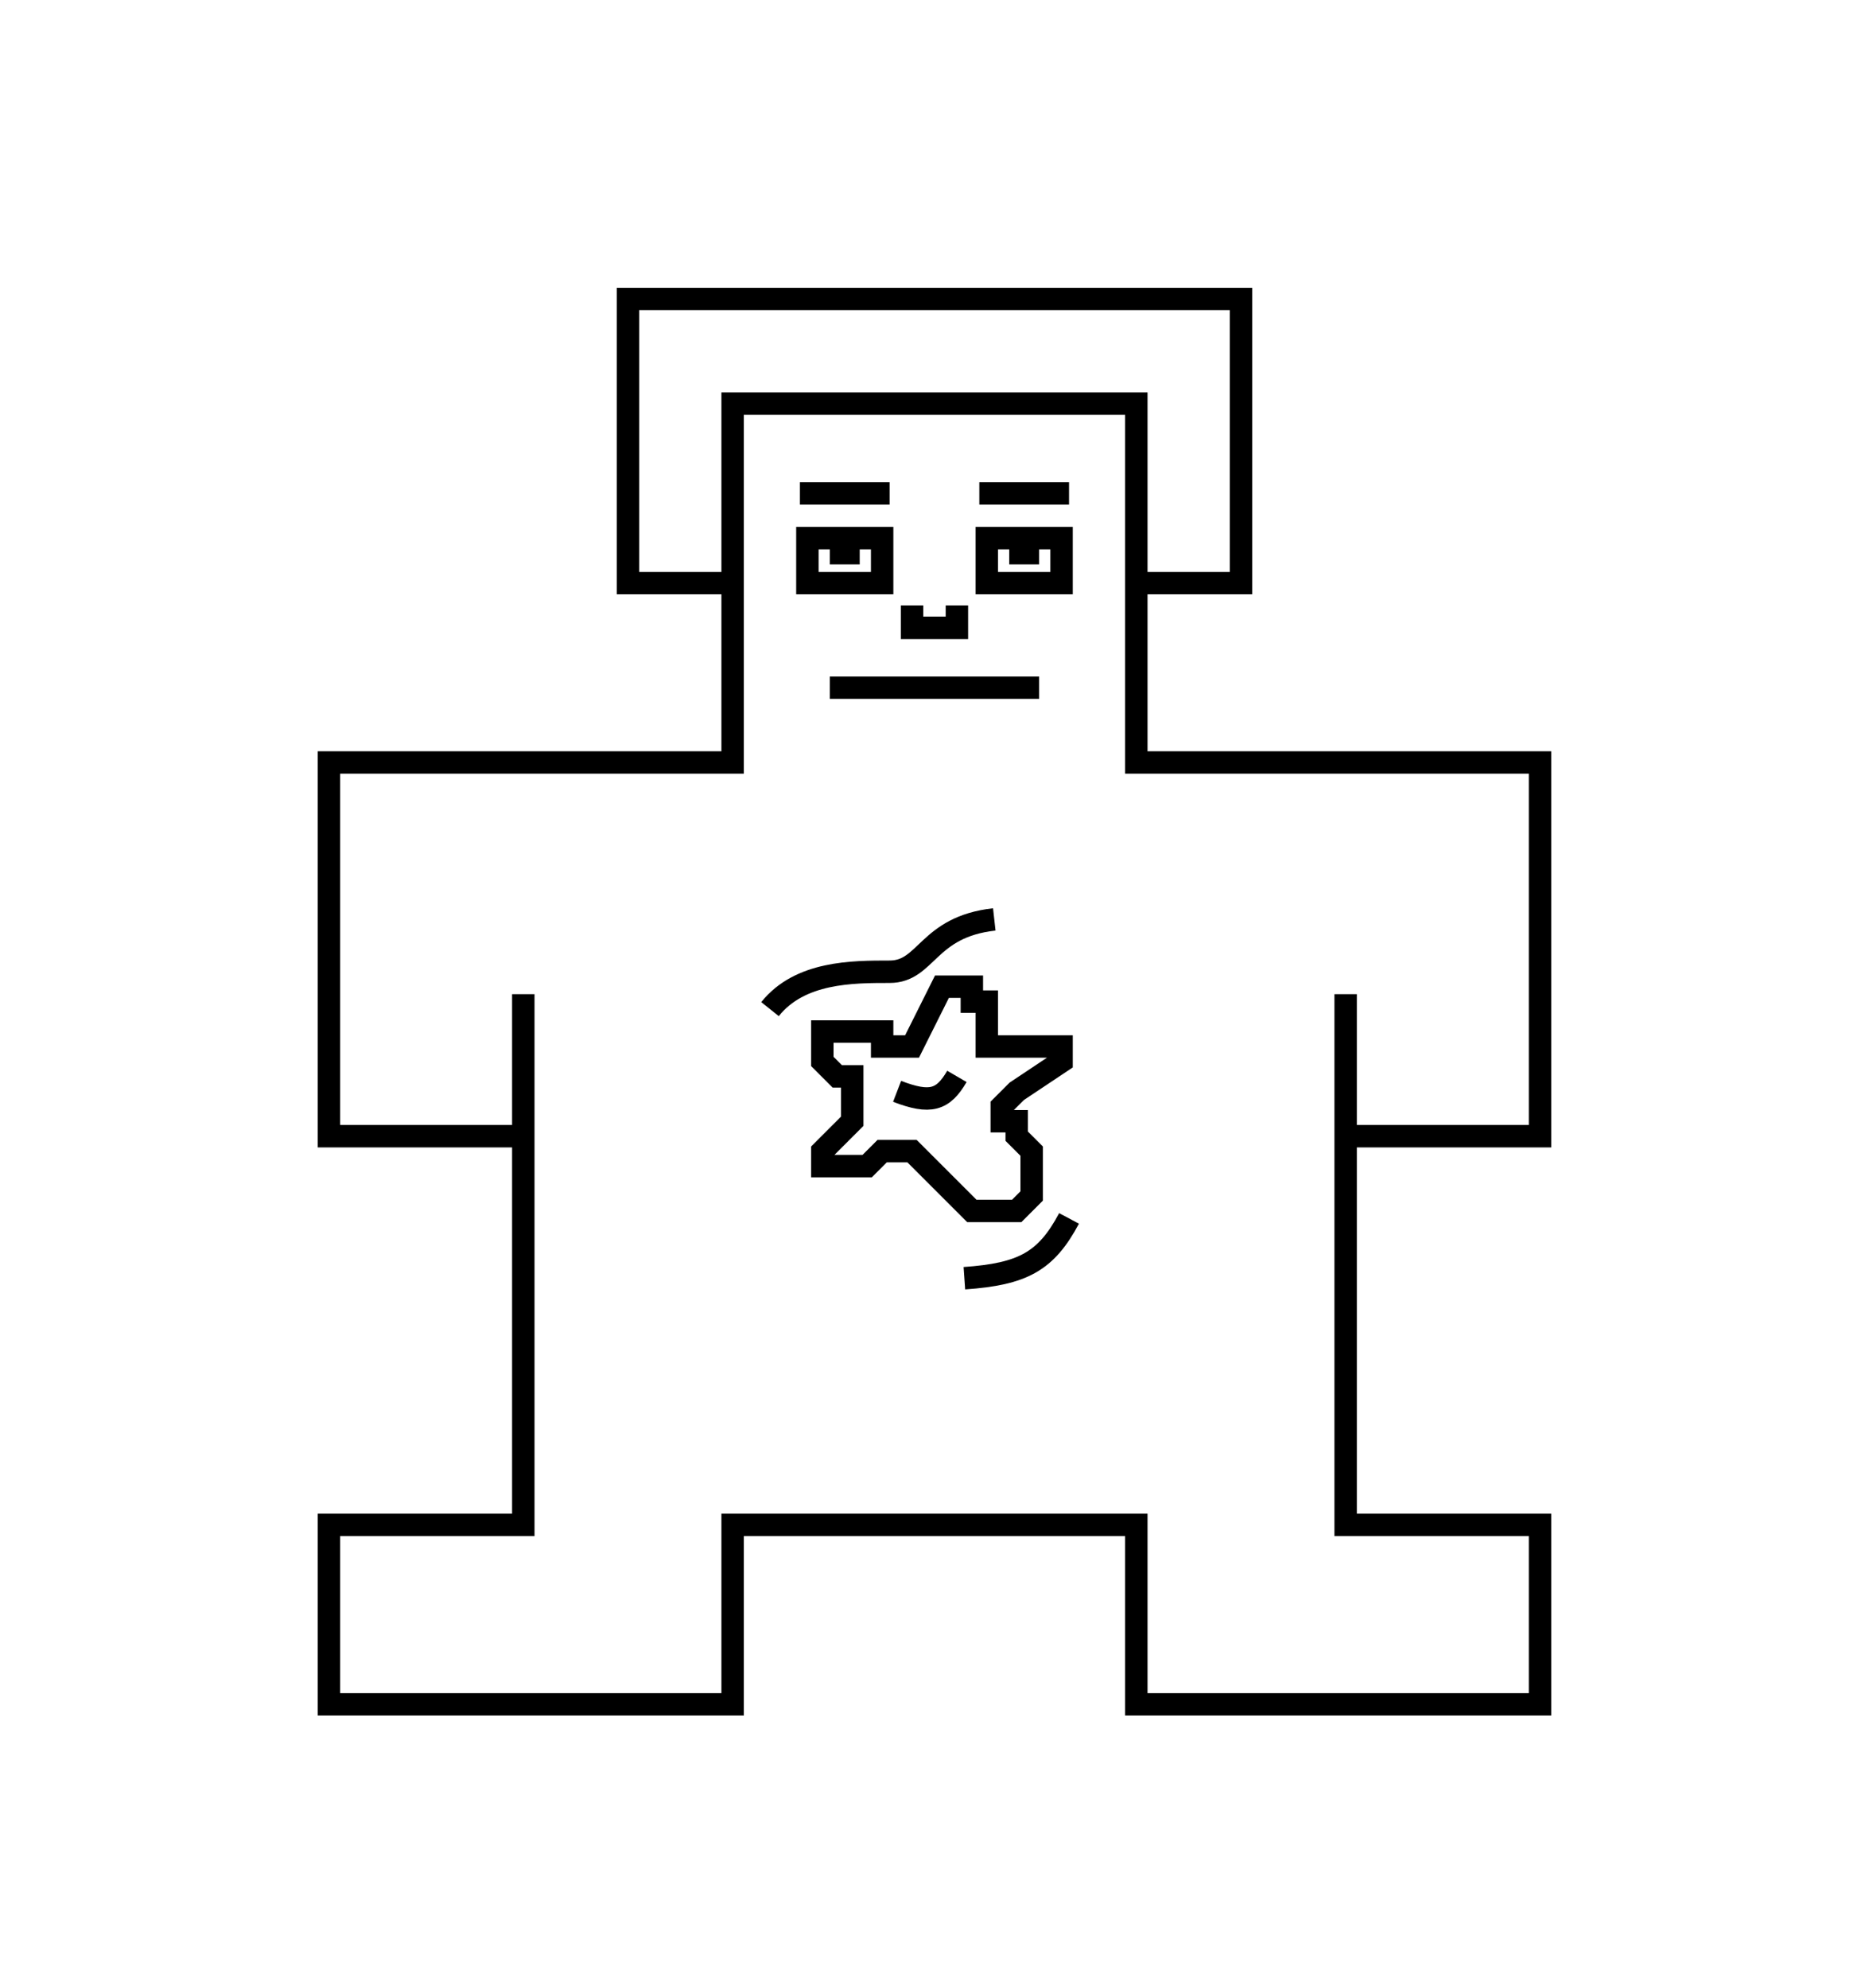 <svg width="124" height="133" viewBox="0 0 124 133" fill="none" xmlns="http://www.w3.org/2000/svg">
<path stroke-width="1.5" d="M76 39H83V20H42V39H49M49 39V27H76V51H103V76H90V66.5V102H103V114H76V102H49V114H22V102H35V76M49 39V51H22V76H35M35 66.5V76M53.5 33H59.5M65.5 33H71.5M61 40.5V42H64V40.5M55.5 46H69.5M55.5 37H57.5M67.5 37H69.5M66.5 61.5C62 62 62 65 59.5 65C57 65 53.5 65 51.5 67.5M71.5 81.5C69.965 84.382 68.407 85.227 64.5 85.5M60 73C62.227 73.855 63.076 73.588 64 72M54 36V39H59V36H54ZM66 36H71V39H66V36ZM56 78H58L59 77H61L65 81H68L69 80V77L68 76V75H67V74L68 73L71 71V70H66V67H65V66H63L61 70H59V69H55V71L56 72H57V75L55 77V78H56Z" stroke="currentColor"/>
</svg>
